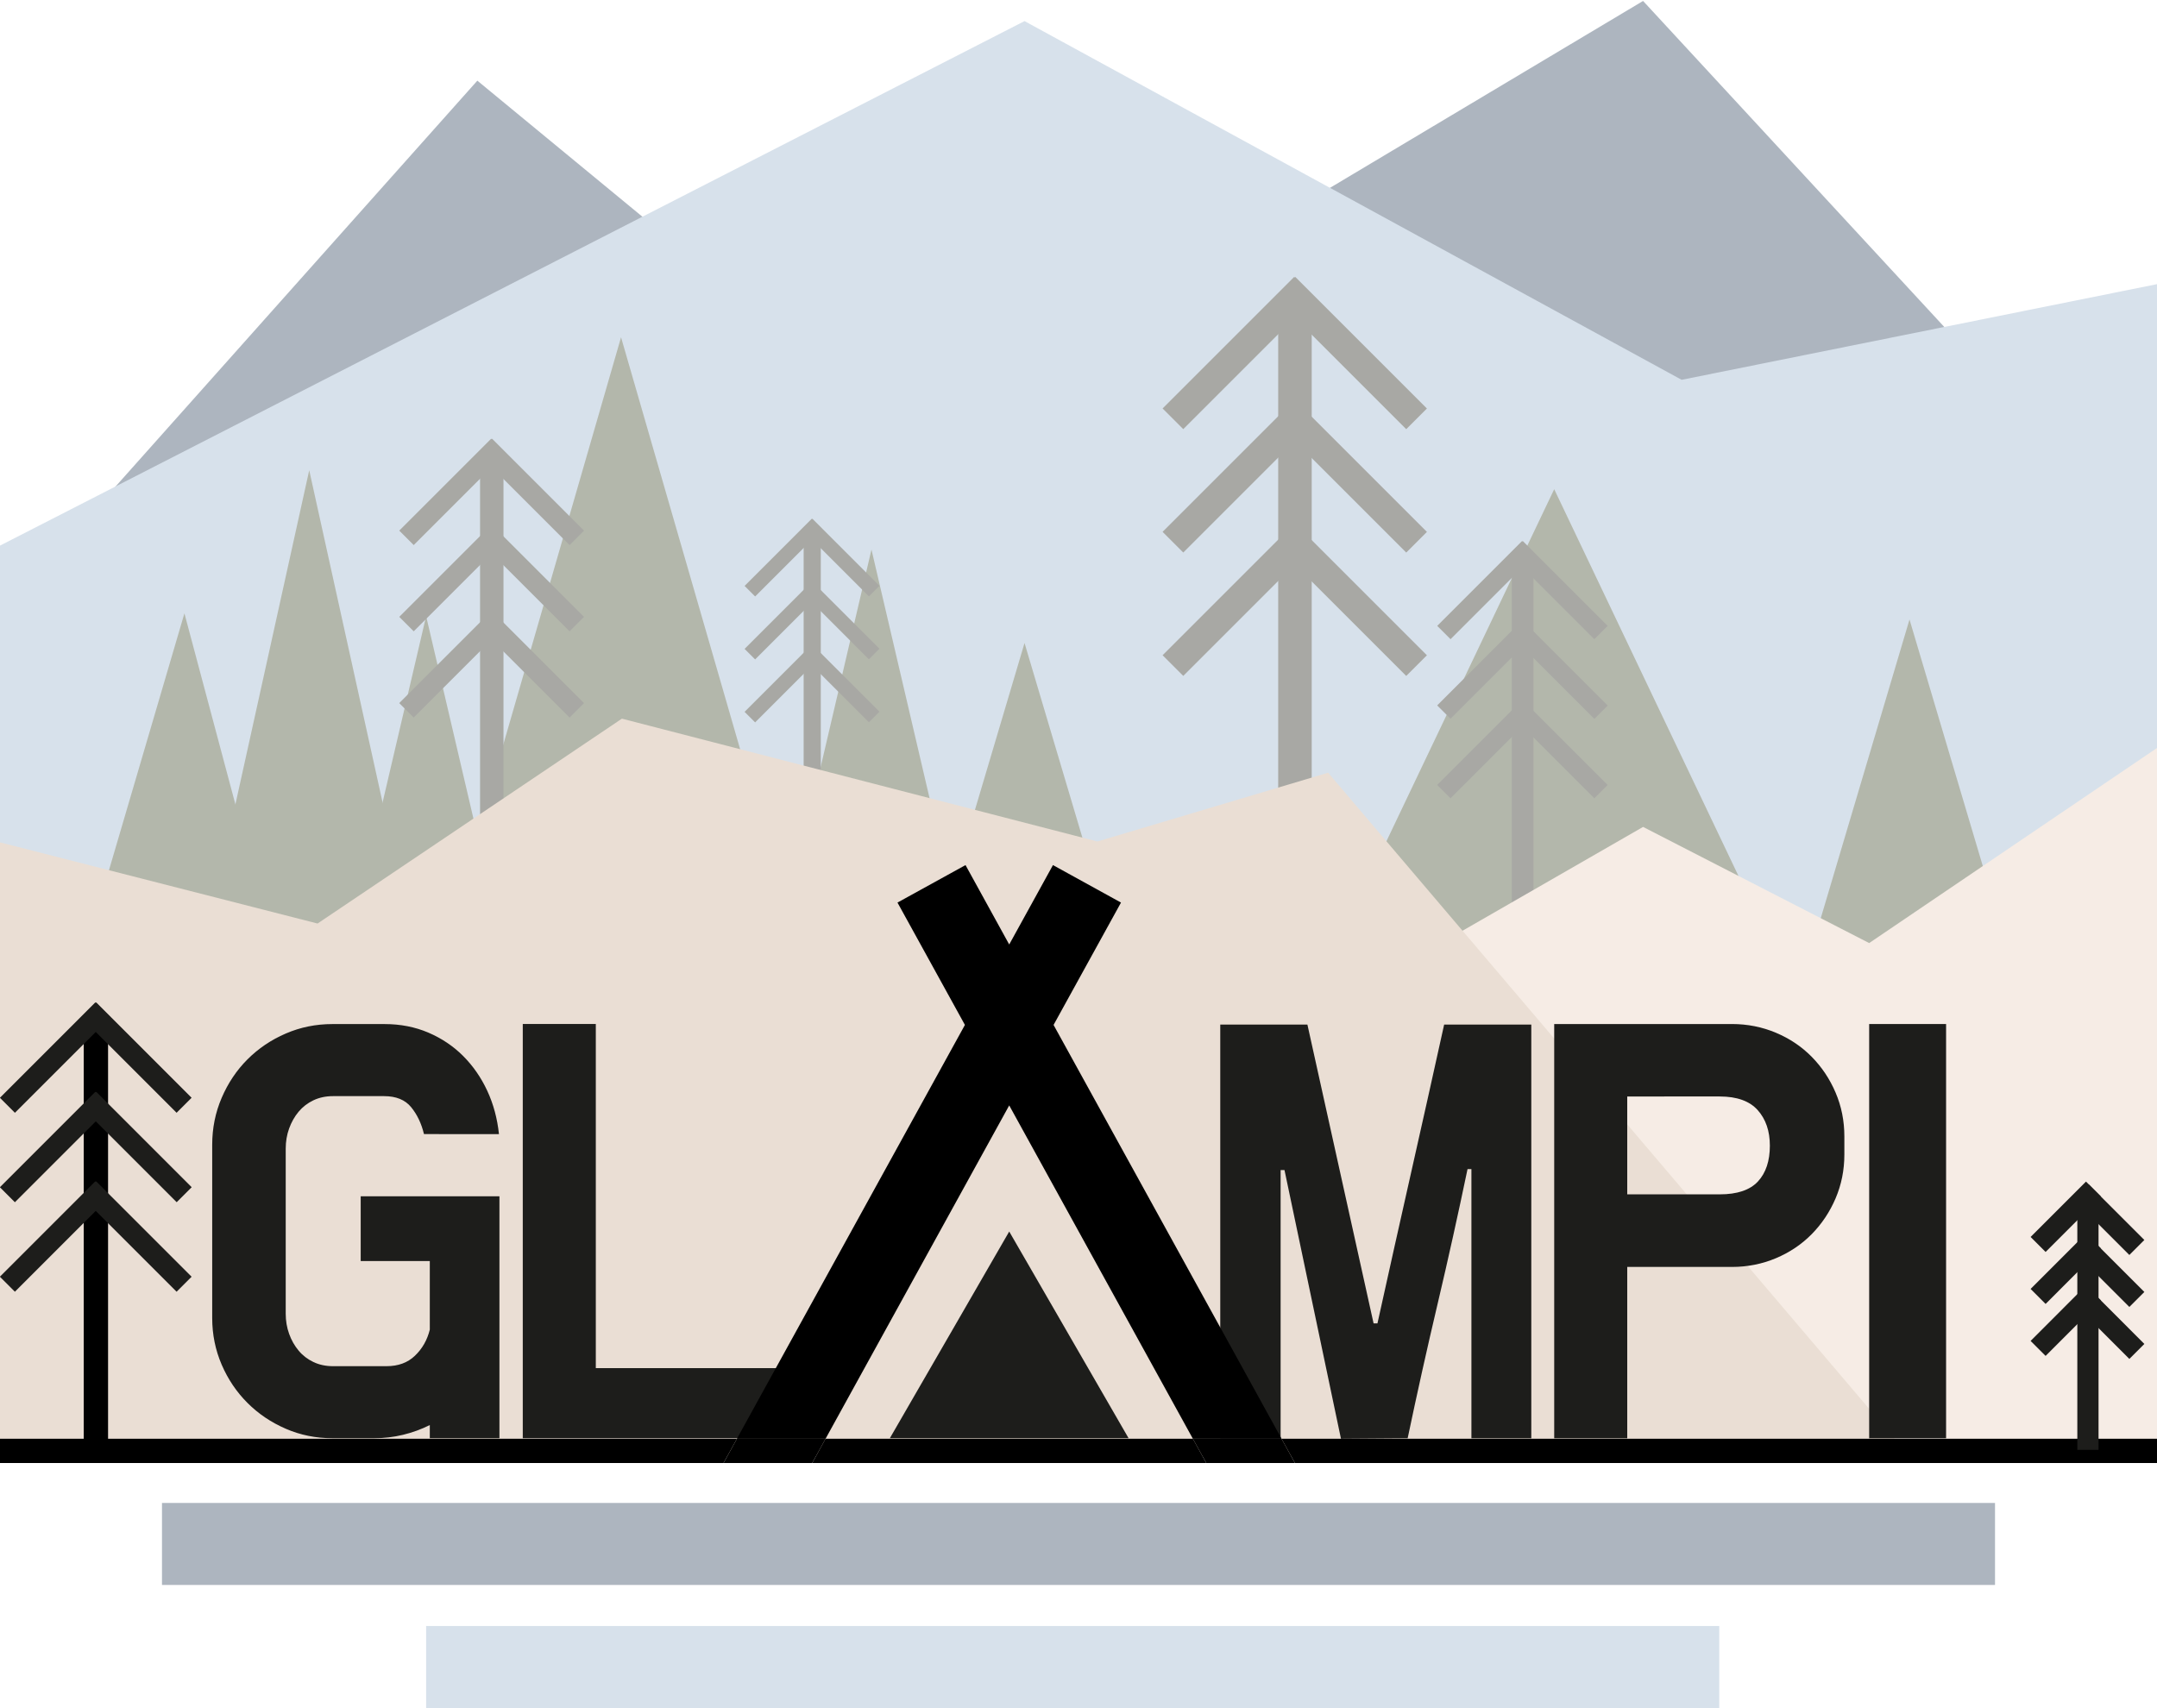 <?xml version="1.0" encoding="utf-8"?>
<!-- Generator: Adobe Illustrator 24.0.1, SVG Export Plug-In . SVG Version: 6.00 Build 0)  -->
<svg version="1.1" xmlns="http://www.w3.org/2000/svg" xmlns:xlink="http://www.w3.org/1999/xlink" x="0px" y="0px"
	 viewBox="0 0 500 396" style="enable-background:new 0 0 500 396;" xml:space="preserve">
<style type="text/css">
	.st0{display:none;}
	.st1{display:inline;}
	.st2{fill:#1D1D1B;}
	.st3{fill:none;}
	.st4{fill:none;stroke:#1D1D1B;stroke-width:4.917;stroke-miterlimit:10;}
	.st5{opacity:0.45;}
	.st6{fill:#495C72;}
	.st7{fill:#A7BDD3;}
	.st8{fill:#575F45;}
	.st9{fill:#3D3F35;}
	.st10{fill:#EAD5C5;}
	.st11{fill:#D0B69F;}
</style>
<g id="Layer_1" class="st0">
	<g class="st1">
		<path class="st2" d="M96.53,371.12c1.69-1.61,2.84-3.63,3.44-6.04v-15.91H83.95v-15.01h32.16v56.09H99.97v-3.05
			c-1.96,0.98-4.03,1.73-6.21,2.26c-2.18,0.53-4.4,0.79-6.66,0.79h-9.7c-3.84,0-7.45-0.73-10.83-2.2c-3.39-1.47-6.34-3.46-8.86-5.98
			c-2.52-2.52-4.52-5.47-5.98-8.86c-1.47-3.39-2.2-7-2.2-10.83V322.2c0-3.84,0.73-7.47,2.2-10.89c1.47-3.42,3.46-6.39,5.98-8.91
			c2.52-2.52,5.47-4.52,8.86-5.98c3.39-1.47,7-2.2,10.83-2.2h12.07c3.69,0,7.07,0.66,10.16,1.98c3.08,1.32,5.77,3.12,8.07,5.42
			c2.29,2.3,4.16,4.99,5.59,8.07c1.43,3.08,2.33,6.43,2.71,10.04H98.62c-0.6-2.48-1.6-4.57-2.99-6.26
			c-1.39-1.69-3.48-2.54-6.26-2.54H77.51c-1.66,0-3.16,0.32-4.52,0.96c-1.35,0.64-2.5,1.53-3.44,2.65c-0.94,1.13-1.67,2.43-2.2,3.89
			c-0.53,1.47-0.79,3.03-0.79,4.68v38.25c0,1.66,0.26,3.22,0.79,4.68c0.52,1.47,1.26,2.76,2.2,3.89c0.94,1.13,2.09,2.01,3.44,2.65
			c1.35,0.64,2.86,0.96,4.52,0.96h12.41C92.64,373.55,94.84,372.74,96.53,371.12z"/>
		<path class="st2" d="M138.45,374h52.02v16.25h-68.95v-96.04h16.93V374z"/>
		<path class="st2" d="M318.74,363.62h0.9c2.56-11.58,5.13-23.13,7.73-34.64c2.6-11.51,5.17-23.06,7.73-34.64h20.2v95.92h-13.88
			v-62.41h-0.9c-2.18,10.46-4.49,20.88-6.94,31.26c-2.45,10.38-4.76,20.76-6.94,31.15l-15.46,0.11l-13.09-62.29h-0.9v62.18h-13.99
			v-95.92h20.2L318.74,363.62z"/>
		<path class="st2" d="M401.79,294.21c3.61,0,7.02,0.68,10.22,2.03c3.2,1.35,5.96,3.21,8.29,5.58c2.33,2.37,4.18,5.13,5.53,8.3
			c1.35,3.16,2.03,6.54,2.03,10.16v4.18c0,3.61-0.68,6.99-2.03,10.16c-1.35,3.16-3.2,5.93-5.53,8.3c-2.33,2.37-5.1,4.23-8.29,5.58
			c-3.2,1.35-6.6,2.03-10.22,2.03h-24.26v39.72H360.6v-96.04H401.79z M377.53,311.03v22.68h21.44c4.06,0,7.02-1,8.86-2.99
			c1.84-1.99,2.76-4.76,2.76-8.3c0-3.39-0.94-6.13-2.82-8.24c-1.88-2.1-4.81-3.16-8.8-3.16H377.53z"/>
		<path class="st2" d="M433.62,294.21h17.83v96.04h-17.83V294.21z"/>
		<polygon class="st2" points="234.28,342.32 248.12,366.29 261.95,390.25 234.28,390.25 206.61,390.25 220.45,366.29 		"/>
		<g>
			<polygon class="st3" points="191.71,390.36 276.85,390.36 234.28,313.08 			"/>
			<polygon points="234.28,313.08 276.85,390.36 297.4,390.36 244.56,294.43 260.19,266.06 244.42,257.37 234.28,275.77 
				224.15,257.37 208.38,266.06 224,294.43 171.16,390.36 191.71,390.36 			"/>
			<polygon points="0.34,390.36 0.34,396 168.05,396 171.16,390.36 			"/>
			<polygon points="500.34,390.36 297.4,390.36 300.51,396 500.34,396 			"/>
			<polygon points="191.71,390.36 188.61,396 279.96,396 276.85,390.36 			"/>
			<polygon points="171.16,390.36 168.05,396 188.61,396 191.71,390.36 			"/>
			<polygon points="276.85,390.36 279.96,396 300.51,396 297.4,390.36 			"/>
		</g>
		<g>
			<rect x="19.74" y="292.8" width="5.64" height="98.87"/>
		</g>
		<g>
			<g>
				
					<rect x="29.53" y="286.38" transform="matrix(0.707 -0.707 0.707 0.707 -204.192 111.079)" class="st2" width="4.92" height="31.28"/>
			</g>
			<g>
				
					<rect x="-2.5" y="299.56" transform="matrix(0.707 -0.707 0.707 0.707 -209.713 97.75)" class="st2" width="31.28" height="4.92"/>
			</g>
		</g>
		<g>
			<g>
				
					<rect x="29.53" y="307.12" transform="matrix(0.707 -0.707 0.707 0.707 -218.846 117.136)" class="st2" width="4.92" height="31.29"/>
			</g>
			<g>
				
					<rect x="-2.51" y="320.31" transform="matrix(0.707 -0.707 0.707 0.707 -224.383 103.826)" class="st2" width="31.29" height="4.92"/>
			</g>
		</g>
		<g>
			<g>
				
					<rect x="29.53" y="327.87" transform="matrix(0.707 -0.707 0.707 0.707 -233.532 123.232)" class="st2" width="4.92" height="31.28"/>
			</g>
			<g>
				
					<rect x="-2.5" y="341.05" transform="matrix(0.707 -0.707 0.707 0.707 -239.054 109.903)" class="st2" width="31.28" height="4.92"/>
			</g>
		</g>
		<line class="st4" x1="482.82" y1="333.18" x2="495.67" y2="346.03"/>
		<line class="st4" x1="485.62" y1="332.48" x2="472.77" y2="345.33"/>
		<line class="st4" x1="482.82" y1="345.23" x2="495.67" y2="358.08"/>
		<line class="st4" x1="485.62" y1="344.53" x2="472.77" y2="357.38"/>
		<line class="st4" x1="482.82" y1="357.28" x2="495.67" y2="370.13"/>
		<line class="st4" x1="485.62" y1="356.58" x2="472.77" y2="369.43"/>
		<line class="st4" x1="484.33" y1="334.46" x2="484.33" y2="392.95"/>
	</g>
</g>
<g id="Layer_2">
	<g>
		<g class="st5">
			<polygon class="st6" points="4.61,137.68 110.65,18.7 229.88,116.99 			"/>
			<polygon class="st6" points="265.96,68.83 380.87,0.22 470.98,97.77 451.11,163.45 261.61,121.33 			"/>
			<polygon class="st7" points="500,65.88 389.81,88.06 237.49,4.89 0,126.5 0,301.1 500,302.18 			"/>
			<rect x="37.55" y="348.46" class="st6" width="424.9" height="19.01"/>
			<rect x="98.78" y="376.99" class="st7" width="299.75" height="19.01"/>
			<g>
				<g>
					<polygon class="st8" points="42.75,142.2 57.77,198.5 72.79,254.8 41.35,254.41 9.91,254.02 26.33,198.11 					"/>
					<polygon class="st8" points="71.68,109.02 87.33,179.91 102.98,250.8 71.68,250.8 40.37,250.8 56.02,179.91 					"/>
					<polygon class="st8" points="98.78,142.85 115.34,213.74 131.9,284.63 98.78,284.63 65.65,284.63 82.21,213.74 					"/>
					<polygon class="st8" points="143.96,78.19 164.45,149.08 184.94,219.97 143.96,219.97 102.98,219.97 123.47,149.08 					"/>
					<polygon class="st8" points="202.01,127.41 218.57,198.3 235.13,269.19 202.01,269.19 168.88,269.19 185.45,198.3 					"/>
					<polygon class="st8" points="237.49,149.08 258.56,219.97 279.62,290.86 237.49,290.86 195.36,290.86 216.43,219.97 					"/>
					<polygon class="st8" points="442.63,143.63 463.7,214.52 484.76,285.41 442.63,285.41 400.5,285.41 421.57,214.52 					"/>
					<polygon class="st8" points="360.27,113.42 394.04,184.31 427.81,255.2 360.27,255.2 292.72,255.2 326.49,184.31 					"/>
				</g>
			</g>
			<g>
				<g>
					<rect x="296.29" y="69.11" class="st9" width="7.77" height="136.33"/>
				</g>
				<g>
					<g>
						
							<rect x="309.77" y="60.26" transform="matrix(0.707 -0.707 0.707 0.707 33.86 245.41)" class="st9" width="6.78" height="43.14"/>
					</g>
					<g>
						
							<rect x="265.61" y="78.44" transform="matrix(0.707 -0.707 0.707 0.707 26.248 227.033)" class="st9" width="43.14" height="6.78"/>
					</g>
				</g>
				<g>
					<g>
						
							<rect x="309.77" y="88.87" transform="matrix(0.707 -0.707 0.707 0.707 13.632 253.789)" class="st9" width="6.78" height="43.14"/>
					</g>
					<g>
						
							<rect x="265.61" y="107.05" transform="matrix(0.707 -0.707 0.707 0.707 6.02 235.411)" class="st9" width="43.14" height="6.78"/>
					</g>
				</g>
				<g>
					<g>
						
							<rect x="309.77" y="117.48" transform="matrix(0.707 -0.707 0.707 0.707 -6.596 262.167)" class="st9" width="6.78" height="43.14"/>
					</g>
					<g>
						
							<rect x="265.61" y="135.66" transform="matrix(0.707 -0.707 0.707 0.707 -14.208 243.79)" class="st9" width="43.14" height="6.78"/>
					</g>
				</g>
			</g>
			<g>
				<g>
					<rect x="111.28" y="105.15" class="st9" width="5.43" height="95.29"/>
				</g>
				<g>
					<g>
						
							<rect x="120.7" y="98.97" transform="matrix(0.707 -0.707 0.707 0.707 -44.593 120.429)" class="st9" width="4.74" height="30.15"/>
					</g>
					<g>
						
							<rect x="89.83" y="111.67" transform="matrix(0.707 -0.707 0.707 0.707 -49.913 107.584)" class="st9" width="30.15" height="4.74"/>
					</g>
				</g>
				<g>
					<g>
						
							<rect x="120.7" y="118.96" transform="matrix(0.707 -0.707 0.707 0.707 -58.731 126.285)" class="st9" width="4.74" height="30.15"/>
					</g>
					<g>
						
							<rect x="89.83" y="131.67" transform="matrix(0.707 -0.707 0.707 0.707 -64.052 113.44)" class="st9" width="30.15" height="4.74"/>
					</g>
				</g>
				<g>
					<g>
						
							<rect x="120.7" y="138.96" transform="matrix(0.707 -0.707 0.707 0.707 -72.87 132.142)" class="st9" width="4.74" height="30.15"/>
					</g>
					<g>
						
							<rect x="89.83" y="151.66" transform="matrix(0.707 -0.707 0.707 0.707 -78.191 119.297)" class="st9" width="30.15" height="4.74"/>
					</g>
				</g>
			</g>
			<g>
				<g>
					<rect x="350.45" y="128.6" class="st9" width="5.01" height="87.9"/>
				</g>
				<g>
					<g>
						
							<rect x="359.15" y="122.89" transform="matrix(0.707 -0.707 0.707 0.707 9.103 295.57)" class="st9" width="4.37" height="27.81"/>
					</g>
					<g>
						
							<rect x="330.67" y="134.61" transform="matrix(0.707 -0.707 0.707 0.707 4.196 283.722)" class="st9" width="27.81" height="4.37"/>
					</g>
				</g>
				<g>
					<g>
						
							<rect x="359.15" y="141.33" transform="matrix(0.707 -0.707 0.707 0.707 -3.925 301.005)" class="st9" width="4.37" height="27.81"/>
					</g>
					<g>
						
							<rect x="330.67" y="153.05" transform="matrix(0.707 -0.707 0.707 0.707 -8.846 289.124)" class="st9" width="27.81" height="4.37"/>
					</g>
				</g>
				<g>
					<g>
						
							<rect x="359.15" y="159.78" transform="matrix(0.707 -0.707 0.707 0.707 -16.98 306.374)" class="st9" width="4.37" height="27.81"/>
					</g>
					<g>
						
							<rect x="330.67" y="171.5" transform="matrix(0.707 -0.707 0.707 0.707 -21.888 294.526)" class="st9" width="27.81" height="4.37"/>
					</g>
				</g>
			</g>
			<g>
				<g>
					<rect x="186.29" y="122.8" class="st9" width="3.97" height="69.56"/>
				</g>
				<g>
					<g>
						
							<rect x="193.17" y="118.28" transform="matrix(0.707 -0.707 0.707 0.707 -34.337 175.655)" class="st9" width="3.46" height="22.01"/>
					</g>
					<g>
						
							<rect x="170.63" y="127.55" transform="matrix(0.707 -0.707 0.707 0.707 -38.216 166.304)" class="st9" width="22.01" height="3.46"/>
					</g>
				</g>
				<g>
					<g>
						
							<rect x="193.17" y="132.87" transform="matrix(0.707 -0.707 0.707 0.707 -44.658 179.929)" class="st9" width="3.46" height="22.01"/>
					</g>
					<g>
						
							<rect x="170.63" y="142.15" transform="matrix(0.707 -0.707 0.707 0.707 -48.538 170.579)" class="st9" width="22.01" height="3.46"/>
					</g>
				</g>
				<g>
					<g>
						
							<rect x="193.17" y="147.47" transform="matrix(0.707 -0.707 0.707 0.707 -54.979 184.204)" class="st9" width="3.46" height="22.01"/>
					</g>
					<g>
						
							<rect x="170.63" y="156.75" transform="matrix(0.707 -0.707 0.707 0.707 -58.86 174.855)" class="st9" width="22.01" height="3.46"/>
					</g>
				</g>
			</g>
			<polygon class="st10" points="500,337.63 500,173.42 433.28,218.65 380.87,191.72 311.88,231.4 279.62,337.63 			"/>
			<polygon class="st11" points="0,195.3 73.61,214.12 144.16,166.62 254.38,195.1 307.86,179.15 442.63,337.63 0,337.63 			"/>
		</g>
		<g>
			<path class="st2" d="M96.19,314.32c1.69-1.61,2.84-3.63,3.44-6.04v-15.91H83.61v-15.01h32.16v56.09H99.63v-3.05
				c-1.96,0.98-4.03,1.73-6.21,2.26c-2.18,0.53-4.4,0.79-6.66,0.79h-9.7c-3.84,0-7.45-0.73-10.83-2.2
				c-3.39-1.47-6.34-3.46-8.86-5.98c-2.52-2.52-4.52-5.47-5.98-8.86s-2.2-7-2.2-10.83v-40.17c0-3.84,0.73-7.47,2.2-10.89
				c1.47-3.42,3.46-6.39,5.98-8.91c2.52-2.52,5.47-4.52,8.86-5.98c3.39-1.47,7-2.2,10.83-2.2h12.07c3.69,0,7.07,0.66,10.16,1.98
				c3.08,1.32,5.77,3.12,8.07,5.42c2.29,2.3,4.16,4.99,5.59,8.07c1.43,3.08,2.33,6.43,2.71,10.04H98.28
				c-0.6-2.48-1.6-4.57-2.99-6.26c-1.39-1.69-3.48-2.54-6.26-2.54H77.18c-1.66,0-3.16,0.32-4.52,0.96c-1.35,0.64-2.5,1.53-3.44,2.65
				c-0.94,1.13-1.67,2.43-2.2,3.89c-0.53,1.47-0.79,3.03-0.79,4.68v38.25c0,1.66,0.26,3.22,0.79,4.68c0.52,1.47,1.26,2.76,2.2,3.89
				c0.94,1.13,2.09,2.01,3.44,2.65c1.35,0.64,2.86,0.96,4.52,0.96h12.41C92.3,316.75,94.5,315.95,96.19,314.32z"/>
			<path class="st2" d="M138.11,317.2h52.02v16.25h-68.95v-96.04h16.93V317.2z"/>
			<path class="st2" d="M318.4,306.82h0.9c2.56-11.58,5.13-23.13,7.73-34.64c2.6-11.51,5.17-23.06,7.73-34.64h20.2v95.92h-13.88
				v-62.41h-0.9c-2.18,10.46-4.49,20.88-6.94,31.26c-2.45,10.38-4.76,20.76-6.94,31.15l-15.46,0.11l-13.09-62.29h-0.9v62.18h-13.99
				v-95.92h20.2L318.4,306.82z"/>
			<path class="st2" d="M401.46,237.42c3.61,0,7.02,0.68,10.22,2.03c3.2,1.35,5.96,3.21,8.29,5.58c2.33,2.37,4.18,5.13,5.53,8.3
				c1.35,3.16,2.03,6.54,2.03,10.16v4.18c0,3.61-0.68,6.99-2.03,10.16c-1.35,3.16-3.2,5.93-5.53,8.3c-2.33,2.37-5.1,4.23-8.29,5.58
				c-3.2,1.35-6.6,2.03-10.22,2.03H377.2v39.72h-16.93v-96.04H401.46z M377.2,254.23v22.68h21.44c4.06,0,7.02-1,8.86-2.99
				c1.84-1.99,2.76-4.76,2.76-8.3c0-3.39-0.94-6.13-2.82-8.24c-1.88-2.1-4.81-3.16-8.8-3.16H377.2z"/>
			<path class="st2" d="M433.28,237.42h17.83v96.04h-17.83V237.42z"/>
			<polygon class="st2" points="233.94,285.53 247.78,309.49 261.61,333.45 233.94,333.45 206.27,333.45 220.11,309.49 			"/>
			<g>
				<polygon class="st3" points="191.37,333.57 276.51,333.57 233.94,256.29 				"/>
				<polygon points="233.94,256.29 276.51,333.57 297.07,333.57 244.22,237.63 259.85,209.26 244.08,200.57 233.94,218.98 
					223.81,200.57 208.04,209.26 223.67,237.63 170.82,333.57 191.37,333.57 				"/>
				<polygon points="0,333.57 0,339.2 167.72,339.2 170.82,333.57 				"/>
				<polygon points="500,333.57 297.07,333.57 300.17,339.2 500,339.2 				"/>
				<polygon points="191.37,333.57 188.27,339.2 279.62,339.2 276.51,333.57 				"/>
				<polygon points="170.82,333.57 167.72,339.2 188.27,339.2 191.37,333.57 				"/>
				<polygon points="276.51,333.57 279.62,339.2 300.17,339.2 297.07,333.57 				"/>
			</g>
			<g>
				<rect x="19.41" y="236" width="5.64" height="98.87"/>
			</g>
			<g>
				<g>
					
						<rect x="29.19" y="229.58" transform="matrix(0.707 -0.707 0.707 0.707 -164.13 94.205)" class="st2" width="4.92" height="31.28"/>
				</g>
				<g>
					
						<rect x="-2.84" y="242.77" transform="matrix(0.707 -0.707 0.707 0.707 -169.651 80.876)" class="st2" width="31.28" height="4.92"/>
				</g>
			</g>
			<g>
				<g>
					
						<rect x="29.19" y="250.33" transform="matrix(0.707 -0.707 0.707 0.707 -178.787 100.265)" class="st2" width="4.92" height="31.29"/>
				</g>
				<g>
					
						<rect x="-2.84" y="263.51" transform="matrix(0.707 -0.707 0.707 0.707 -184.321 86.952)" class="st2" width="31.29" height="4.92"/>
				</g>
			</g>
			<g>
				<g>
					
						<rect x="29.19" y="271.08" transform="matrix(0.707 -0.707 0.707 0.707 -193.47 106.358)" class="st2" width="4.92" height="31.28"/>
				</g>
				<g>
					
						<rect x="-2.84" y="284.26" transform="matrix(0.707 -0.707 0.707 0.707 -198.991 93.029)" class="st2" width="31.28" height="4.92"/>
				</g>
			</g>
			<line class="st4" x1="482.49" y1="276.39" x2="495.33" y2="289.23"/>
			<line class="st4" x1="485.28" y1="275.69" x2="472.44" y2="288.53"/>
			<line class="st4" x1="482.49" y1="288.44" x2="495.33" y2="301.28"/>
			<line class="st4" x1="485.28" y1="287.73" x2="472.44" y2="300.58"/>
			<line class="st4" x1="482.49" y1="300.48" x2="495.33" y2="313.33"/>
			<line class="st4" x1="485.28" y1="299.78" x2="472.44" y2="312.63"/>
			<line class="st4" x1="483.99" y1="277.66" x2="483.99" y2="336.15"/>
		</g>
	</g>
</g>
</svg>

